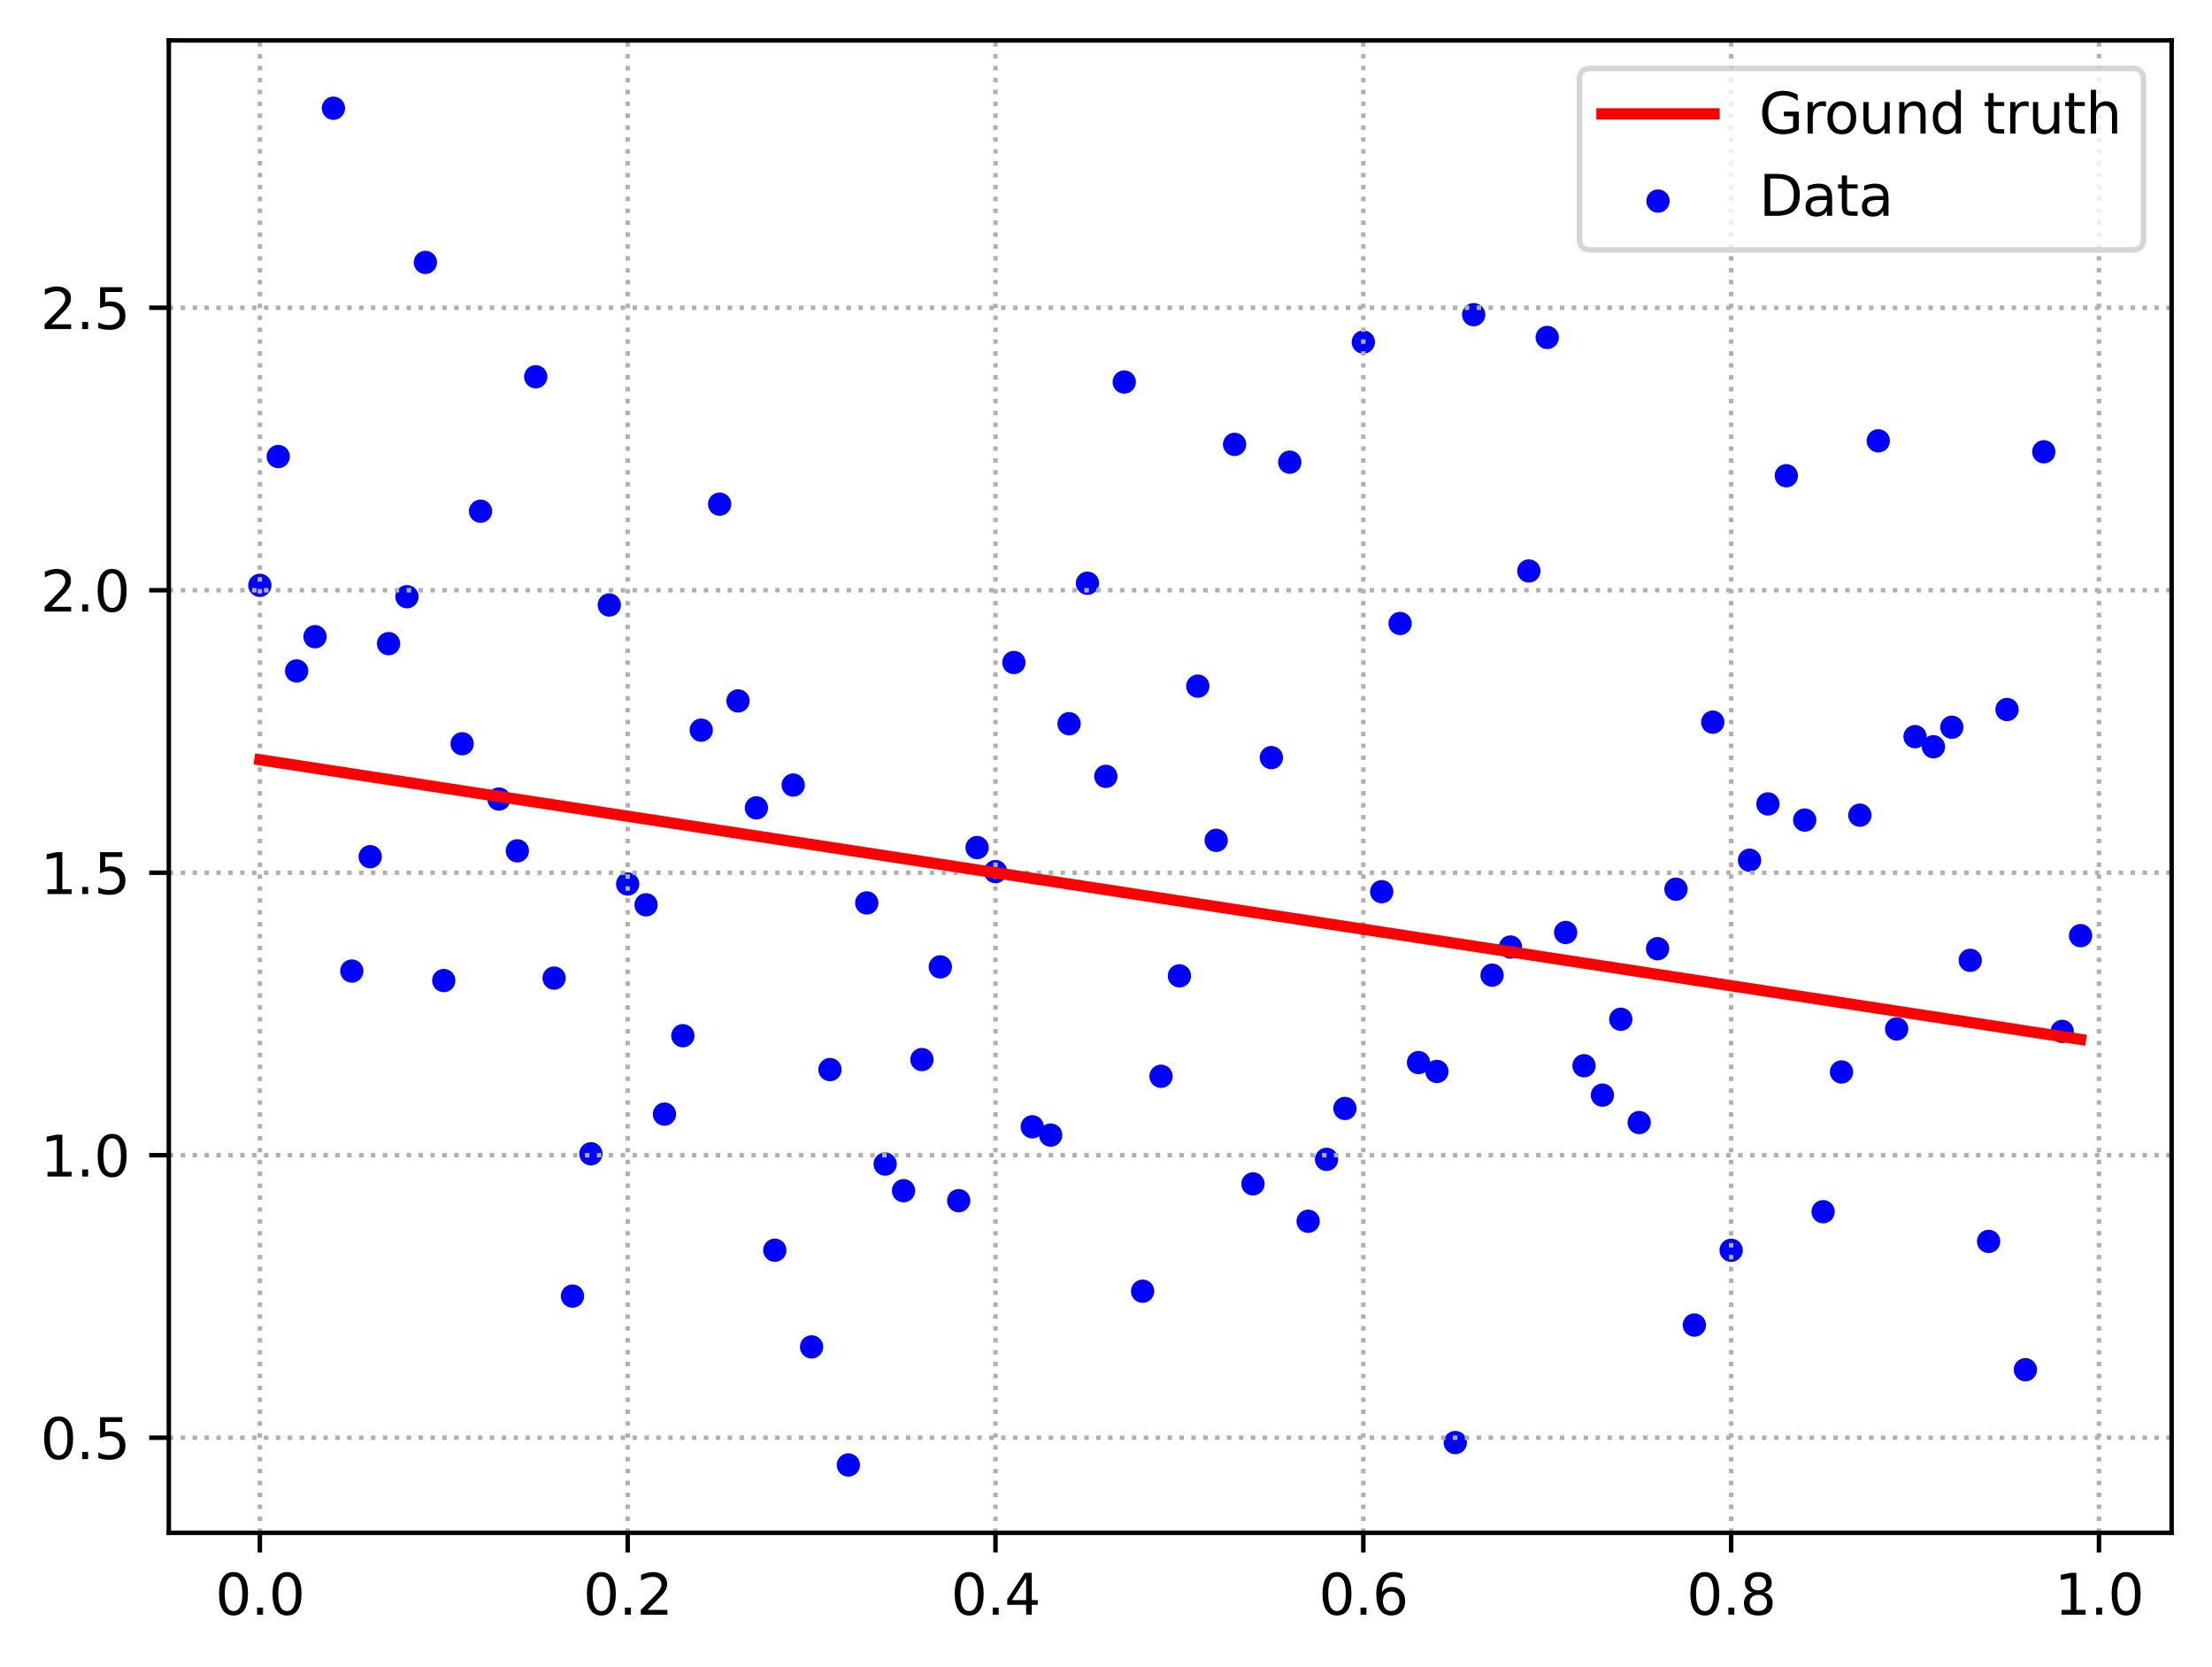 <?xml version="1.0" encoding="utf-8" standalone="no"?>
<!DOCTYPE svg PUBLIC "-//W3C//DTD SVG 1.1//EN"
  "http://www.w3.org/Graphics/SVG/1.1/DTD/svg11.dtd">
<svg xmlns:xlink="http://www.w3.org/1999/xlink" width="394.423pt" height="297.19pt" viewBox="0 0 394.423 297.19" xmlns="http://www.w3.org/2000/svg" version="1.1">
 <defs>
  <style type="text/css">*{stroke-linejoin: round; stroke-linecap: butt}</style>
 </defs>
 <g id="figure_1">
  <g id="patch_1">
   <path d="M 0 297.19 
L 394.423 297.19 
L 394.423 0 
L 0 0 
z
" style="fill: #ffffff"/>
  </g>
  <g id="axes_1">
   <g id="patch_2">
    <path d="M 30.103 273.312 
L 387.223 273.312 
L 387.223 7.2 
L 30.103 7.2 
z
" style="fill: #ffffff"/>
   </g>
   <g id="PathCollection_1">
    <defs>
     <path id="m892caf40ac" d="M 0 1.581 
C 0.419 1.581 0.822 1.415 1.118 1.118 
C 1.415 0.822 1.581 0.419 1.581 0 
C 1.581 -0.419 1.415 -0.822 1.118 -1.118 
C 0.822 -1.415 0.419 -1.581 0 -1.581 
C -0.419 -1.581 -0.822 -1.415 -1.118 -1.118 
C -1.415 -0.822 -1.581 -0.419 -1.581 0 
C -1.581 0.419 -1.415 0.822 -1.118 1.118 
C -0.822 1.415 -0.419 1.581 0 1.581 
z
" style="stroke: #0000ff"/>
    </defs>
    <g clip-path="url(#pb67a2b12d5)">
     <use xlink:href="#m892caf40ac" x="46.336" y="104.368" style="fill: #0000ff; stroke: #0000ff"/>
     <use xlink:href="#m892caf40ac" x="49.615" y="81.402" style="fill: #0000ff; stroke: #0000ff"/>
     <use xlink:href="#m892caf40ac" x="52.895" y="119.629" style="fill: #0000ff; stroke: #0000ff"/>
     <use xlink:href="#m892caf40ac" x="56.174" y="113.53" style="fill: #0000ff; stroke: #0000ff"/>
     <use xlink:href="#m892caf40ac" x="59.453" y="19.296" style="fill: #0000ff; stroke: #0000ff"/>
     <use xlink:href="#m892caf40ac" x="62.733" y="173.146" style="fill: #0000ff; stroke: #0000ff"/>
     <use xlink:href="#m892caf40ac" x="66.012" y="152.752" style="fill: #0000ff; stroke: #0000ff"/>
     <use xlink:href="#m892caf40ac" x="69.291" y="114.766" style="fill: #0000ff; stroke: #0000ff"/>
     <use xlink:href="#m892caf40ac" x="72.571" y="106.397" style="fill: #0000ff; stroke: #0000ff"/>
     <use xlink:href="#m892caf40ac" x="75.85" y="46.789" style="fill: #0000ff; stroke: #0000ff"/>
     <use xlink:href="#m892caf40ac" x="79.129" y="174.838" style="fill: #0000ff; stroke: #0000ff"/>
     <use xlink:href="#m892caf40ac" x="82.409" y="132.616" style="fill: #0000ff; stroke: #0000ff"/>
     <use xlink:href="#m892caf40ac" x="85.688" y="91.151" style="fill: #0000ff; stroke: #0000ff"/>
     <use xlink:href="#m892caf40ac" x="88.967" y="142.476" style="fill: #0000ff; stroke: #0000ff"/>
     <use xlink:href="#m892caf40ac" x="92.247" y="151.706" style="fill: #0000ff; stroke: #0000ff"/>
     <use xlink:href="#m892caf40ac" x="95.526" y="67.177" style="fill: #0000ff; stroke: #0000ff"/>
     <use xlink:href="#m892caf40ac" x="98.805" y="174.398" style="fill: #0000ff; stroke: #0000ff"/>
     <use xlink:href="#m892caf40ac" x="102.085" y="231.103" style="fill: #0000ff; stroke: #0000ff"/>
     <use xlink:href="#m892caf40ac" x="105.364" y="205.725" style="fill: #0000ff; stroke: #0000ff"/>
     <use xlink:href="#m892caf40ac" x="108.643" y="107.869" style="fill: #0000ff; stroke: #0000ff"/>
     <use xlink:href="#m892caf40ac" x="111.923" y="157.624" style="fill: #0000ff; stroke: #0000ff"/>
     <use xlink:href="#m892caf40ac" x="115.202" y="161.333" style="fill: #0000ff; stroke: #0000ff"/>
     <use xlink:href="#m892caf40ac" x="118.481" y="198.655" style="fill: #0000ff; stroke: #0000ff"/>
     <use xlink:href="#m892caf40ac" x="121.761" y="184.672" style="fill: #0000ff; stroke: #0000ff"/>
     <use xlink:href="#m892caf40ac" x="125.04" y="130.189" style="fill: #0000ff; stroke: #0000ff"/>
     <use xlink:href="#m892caf40ac" x="128.319" y="89.891" style="fill: #0000ff; stroke: #0000ff"/>
     <use xlink:href="#m892caf40ac" x="131.599" y="124.978" style="fill: #0000ff; stroke: #0000ff"/>
     <use xlink:href="#m892caf40ac" x="134.878" y="144.047" style="fill: #0000ff; stroke: #0000ff"/>
     <use xlink:href="#m892caf40ac" x="138.157" y="222.922" style="fill: #0000ff; stroke: #0000ff"/>
     <use xlink:href="#m892caf40ac" x="141.437" y="139.985" style="fill: #0000ff; stroke: #0000ff"/>
     <use xlink:href="#m892caf40ac" x="144.716" y="240.159" style="fill: #0000ff; stroke: #0000ff"/>
     <use xlink:href="#m892caf40ac" x="147.995" y="190.713" style="fill: #0000ff; stroke: #0000ff"/>
     <use xlink:href="#m892caf40ac" x="151.275" y="261.216" style="fill: #0000ff; stroke: #0000ff"/>
     <use xlink:href="#m892caf40ac" x="154.554" y="160.999" style="fill: #0000ff; stroke: #0000ff"/>
     <use xlink:href="#m892caf40ac" x="157.833" y="207.559" style="fill: #0000ff; stroke: #0000ff"/>
     <use xlink:href="#m892caf40ac" x="161.113" y="212.311" style="fill: #0000ff; stroke: #0000ff"/>
     <use xlink:href="#m892caf40ac" x="164.392" y="188.927" style="fill: #0000ff; stroke: #0000ff"/>
     <use xlink:href="#m892caf40ac" x="167.671" y="172.402" style="fill: #0000ff; stroke: #0000ff"/>
     <use xlink:href="#m892caf40ac" x="170.951" y="214.088" style="fill: #0000ff; stroke: #0000ff"/>
     <use xlink:href="#m892caf40ac" x="174.23" y="151.129" style="fill: #0000ff; stroke: #0000ff"/>
     <use xlink:href="#m892caf40ac" x="177.509" y="155.416" style="fill: #0000ff; stroke: #0000ff"/>
     <use xlink:href="#m892caf40ac" x="180.789" y="118.128" style="fill: #0000ff; stroke: #0000ff"/>
     <use xlink:href="#m892caf40ac" x="184.068" y="200.912" style="fill: #0000ff; stroke: #0000ff"/>
     <use xlink:href="#m892caf40ac" x="187.347" y="202.395" style="fill: #0000ff; stroke: #0000ff"/>
     <use xlink:href="#m892caf40ac" x="190.627" y="129.039" style="fill: #0000ff; stroke: #0000ff"/>
     <use xlink:href="#m892caf40ac" x="193.906" y="103.994" style="fill: #0000ff; stroke: #0000ff"/>
     <use xlink:href="#m892caf40ac" x="197.185" y="138.431" style="fill: #0000ff; stroke: #0000ff"/>
     <use xlink:href="#m892caf40ac" x="200.465" y="68.114" style="fill: #0000ff; stroke: #0000ff"/>
     <use xlink:href="#m892caf40ac" x="203.744" y="230.233" style="fill: #0000ff; stroke: #0000ff"/>
     <use xlink:href="#m892caf40ac" x="207.023" y="191.907" style="fill: #0000ff; stroke: #0000ff"/>
     <use xlink:href="#m892caf40ac" x="210.303" y="173.999" style="fill: #0000ff; stroke: #0000ff"/>
     <use xlink:href="#m892caf40ac" x="213.582" y="122.347" style="fill: #0000ff; stroke: #0000ff"/>
     <use xlink:href="#m892caf40ac" x="216.861" y="149.839" style="fill: #0000ff; stroke: #0000ff"/>
     <use xlink:href="#m892caf40ac" x="220.141" y="79.236" style="fill: #0000ff; stroke: #0000ff"/>
     <use xlink:href="#m892caf40ac" x="223.42" y="211.094" style="fill: #0000ff; stroke: #0000ff"/>
     <use xlink:href="#m892caf40ac" x="226.699" y="135.086" style="fill: #0000ff; stroke: #0000ff"/>
     <use xlink:href="#m892caf40ac" x="229.979" y="82.409" style="fill: #0000ff; stroke: #0000ff"/>
     <use xlink:href="#m892caf40ac" x="233.258" y="217.76" style="fill: #0000ff; stroke: #0000ff"/>
     <use xlink:href="#m892caf40ac" x="236.538" y="206.725" style="fill: #0000ff; stroke: #0000ff"/>
     <use xlink:href="#m892caf40ac" x="239.817" y="197.644" style="fill: #0000ff; stroke: #0000ff"/>
     <use xlink:href="#m892caf40ac" x="243.096" y="60.994" style="fill: #0000ff; stroke: #0000ff"/>
     <use xlink:href="#m892caf40ac" x="246.376" y="158.999" style="fill: #0000ff; stroke: #0000ff"/>
     <use xlink:href="#m892caf40ac" x="249.655" y="111.173" style="fill: #0000ff; stroke: #0000ff"/>
     <use xlink:href="#m892caf40ac" x="252.934" y="189.462" style="fill: #0000ff; stroke: #0000ff"/>
     <use xlink:href="#m892caf40ac" x="256.214" y="191.047" style="fill: #0000ff; stroke: #0000ff"/>
     <use xlink:href="#m892caf40ac" x="259.493" y="257.215" style="fill: #0000ff; stroke: #0000ff"/>
     <use xlink:href="#m892caf40ac" x="262.772" y="56.111" style="fill: #0000ff; stroke: #0000ff"/>
     <use xlink:href="#m892caf40ac" x="266.052" y="173.878" style="fill: #0000ff; stroke: #0000ff"/>
     <use xlink:href="#m892caf40ac" x="269.331" y="168.864" style="fill: #0000ff; stroke: #0000ff"/>
     <use xlink:href="#m892caf40ac" x="272.61" y="101.81" style="fill: #0000ff; stroke: #0000ff"/>
     <use xlink:href="#m892caf40ac" x="275.89" y="60.168" style="fill: #0000ff; stroke: #0000ff"/>
     <use xlink:href="#m892caf40ac" x="279.169" y="166.267" style="fill: #0000ff; stroke: #0000ff"/>
     <use xlink:href="#m892caf40ac" x="282.448" y="190.028" style="fill: #0000ff; stroke: #0000ff"/>
     <use xlink:href="#m892caf40ac" x="285.728" y="195.27" style="fill: #0000ff; stroke: #0000ff"/>
     <use xlink:href="#m892caf40ac" x="289.007" y="181.741" style="fill: #0000ff; stroke: #0000ff"/>
     <use xlink:href="#m892caf40ac" x="292.286" y="200.159" style="fill: #0000ff; stroke: #0000ff"/>
     <use xlink:href="#m892caf40ac" x="295.566" y="169.158" style="fill: #0000ff; stroke: #0000ff"/>
     <use xlink:href="#m892caf40ac" x="298.845" y="158.55" style="fill: #0000ff; stroke: #0000ff"/>
     <use xlink:href="#m892caf40ac" x="302.124" y="236.265" style="fill: #0000ff; stroke: #0000ff"/>
     <use xlink:href="#m892caf40ac" x="305.404" y="128.766" style="fill: #0000ff; stroke: #0000ff"/>
     <use xlink:href="#m892caf40ac" x="308.683" y="222.931" style="fill: #0000ff; stroke: #0000ff"/>
     <use xlink:href="#m892caf40ac" x="311.962" y="153.386" style="fill: #0000ff; stroke: #0000ff"/>
     <use xlink:href="#m892caf40ac" x="315.242" y="143.345" style="fill: #0000ff; stroke: #0000ff"/>
     <use xlink:href="#m892caf40ac" x="318.521" y="84.828" style="fill: #0000ff; stroke: #0000ff"/>
     <use xlink:href="#m892caf40ac" x="321.8" y="146.223" style="fill: #0000ff; stroke: #0000ff"/>
     <use xlink:href="#m892caf40ac" x="325.08" y="216.056" style="fill: #0000ff; stroke: #0000ff"/>
     <use xlink:href="#m892caf40ac" x="328.359" y="191.135" style="fill: #0000ff; stroke: #0000ff"/>
     <use xlink:href="#m892caf40ac" x="331.638" y="145.349" style="fill: #0000ff; stroke: #0000ff"/>
     <use xlink:href="#m892caf40ac" x="334.918" y="78.607" style="fill: #0000ff; stroke: #0000ff"/>
     <use xlink:href="#m892caf40ac" x="338.197" y="183.467" style="fill: #0000ff; stroke: #0000ff"/>
     <use xlink:href="#m892caf40ac" x="341.476" y="131.349" style="fill: #0000ff; stroke: #0000ff"/>
     <use xlink:href="#m892caf40ac" x="344.756" y="133.152" style="fill: #0000ff; stroke: #0000ff"/>
     <use xlink:href="#m892caf40ac" x="348.035" y="129.672" style="fill: #0000ff; stroke: #0000ff"/>
     <use xlink:href="#m892caf40ac" x="351.314" y="171.233" style="fill: #0000ff; stroke: #0000ff"/>
     <use xlink:href="#m892caf40ac" x="354.594" y="221.348" style="fill: #0000ff; stroke: #0000ff"/>
     <use xlink:href="#m892caf40ac" x="357.873" y="126.512" style="fill: #0000ff; stroke: #0000ff"/>
     <use xlink:href="#m892caf40ac" x="361.152" y="244.231" style="fill: #0000ff; stroke: #0000ff"/>
     <use xlink:href="#m892caf40ac" x="364.432" y="80.557" style="fill: #0000ff; stroke: #0000ff"/>
     <use xlink:href="#m892caf40ac" x="367.711" y="183.908" style="fill: #0000ff; stroke: #0000ff"/>
     <use xlink:href="#m892caf40ac" x="370.99" y="166.833" style="fill: #0000ff; stroke: #0000ff"/>
    </g>
   </g>
   <g id="matplotlib.axis_1">
    <g id="xtick_1">
     <g id="line2d_1">
      <path d="M 46.336 273.312 
L 46.336 7.2 
" clip-path="url(#pb67a2b12d5)" style="fill: none; stroke-dasharray: 0.8,1.32; stroke-dashoffset: 0; stroke: #b0b0b0; stroke-width: 0.8"/>
     </g>
     <g id="line2d_2">
      <defs>
       <path id="m88914295bd" d="M 0 0 
L 0 3.5 
" style="stroke: #000000; stroke-width: 0.8"/>
      </defs>
      <g>
       <use xlink:href="#m88914295bd" x="46.336" y="273.312" style="stroke: #000000; stroke-width: 0.8"/>
      </g>
     </g>
     <g id="text_1">
      <!-- 0.0 -->
      <g transform="translate(38.384 287.91) scale(0.1 -0.1)">
       <defs>
        <path id="DejaVuSans-30" d="M 2034 4250 
Q 1547 4250 1301 3770 
Q 1056 3291 1056 2328 
Q 1056 1369 1301 889 
Q 1547 409 2034 409 
Q 2525 409 2770 889 
Q 3016 1369 3016 2328 
Q 3016 3291 2770 3770 
Q 2525 4250 2034 4250 
z
M 2034 4750 
Q 2819 4750 3233 4129 
Q 3647 3509 3647 2328 
Q 3647 1150 3233 529 
Q 2819 -91 2034 -91 
Q 1250 -91 836 529 
Q 422 1150 422 2328 
Q 422 3509 836 4129 
Q 1250 4750 2034 4750 
z
" transform="scale(0.016)"/>
        <path id="DejaVuSans-2e" d="M 684 794 
L 1344 794 
L 1344 0 
L 684 0 
L 684 794 
z
" transform="scale(0.016)"/>
       </defs>
       <use xlink:href="#DejaVuSans-30"/>
       <use xlink:href="#DejaVuSans-2e" x="63.623"/>
       <use xlink:href="#DejaVuSans-30" x="95.41"/>
      </g>
     </g>
    </g>
    <g id="xtick_2">
     <g id="line2d_3">
      <path d="M 111.923 273.312 
L 111.923 7.2 
" clip-path="url(#pb67a2b12d5)" style="fill: none; stroke-dasharray: 0.8,1.32; stroke-dashoffset: 0; stroke: #b0b0b0; stroke-width: 0.8"/>
     </g>
     <g id="line2d_4">
      <g>
       <use xlink:href="#m88914295bd" x="111.923" y="273.312" style="stroke: #000000; stroke-width: 0.8"/>
      </g>
     </g>
     <g id="text_2">
      <!-- 0.2 -->
      <g transform="translate(103.971 287.91) scale(0.1 -0.1)">
       <defs>
        <path id="DejaVuSans-32" d="M 1228 531 
L 3431 531 
L 3431 0 
L 469 0 
L 469 531 
Q 828 903 1448 1529 
Q 2069 2156 2228 2338 
Q 2531 2678 2651 2914 
Q 2772 3150 2772 3378 
Q 2772 3750 2511 3984 
Q 2250 4219 1831 4219 
Q 1534 4219 1204 4116 
Q 875 4013 500 3803 
L 500 4441 
Q 881 4594 1212 4672 
Q 1544 4750 1819 4750 
Q 2544 4750 2975 4387 
Q 3406 4025 3406 3419 
Q 3406 3131 3298 2873 
Q 3191 2616 2906 2266 
Q 2828 2175 2409 1742 
Q 1991 1309 1228 531 
z
" transform="scale(0.016)"/>
       </defs>
       <use xlink:href="#DejaVuSans-30"/>
       <use xlink:href="#DejaVuSans-2e" x="63.623"/>
       <use xlink:href="#DejaVuSans-32" x="95.41"/>
      </g>
     </g>
    </g>
    <g id="xtick_3">
     <g id="line2d_5">
      <path d="M 177.509 273.312 
L 177.509 7.2 
" clip-path="url(#pb67a2b12d5)" style="fill: none; stroke-dasharray: 0.8,1.32; stroke-dashoffset: 0; stroke: #b0b0b0; stroke-width: 0.8"/>
     </g>
     <g id="line2d_6">
      <g>
       <use xlink:href="#m88914295bd" x="177.509" y="273.312" style="stroke: #000000; stroke-width: 0.8"/>
      </g>
     </g>
     <g id="text_3">
      <!-- 0.4 -->
      <g transform="translate(169.558 287.91) scale(0.1 -0.1)">
       <defs>
        <path id="DejaVuSans-34" d="M 2419 4116 
L 825 1625 
L 2419 1625 
L 2419 4116 
z
M 2253 4666 
L 3047 4666 
L 3047 1625 
L 3713 1625 
L 3713 1100 
L 3047 1100 
L 3047 0 
L 2419 0 
L 2419 1100 
L 313 1100 
L 313 1709 
L 2253 4666 
z
" transform="scale(0.016)"/>
       </defs>
       <use xlink:href="#DejaVuSans-30"/>
       <use xlink:href="#DejaVuSans-2e" x="63.623"/>
       <use xlink:href="#DejaVuSans-34" x="95.41"/>
      </g>
     </g>
    </g>
    <g id="xtick_4">
     <g id="line2d_7">
      <path d="M 243.096 273.312 
L 243.096 7.2 
" clip-path="url(#pb67a2b12d5)" style="fill: none; stroke-dasharray: 0.8,1.32; stroke-dashoffset: 0; stroke: #b0b0b0; stroke-width: 0.8"/>
     </g>
     <g id="line2d_8">
      <g>
       <use xlink:href="#m88914295bd" x="243.096" y="273.312" style="stroke: #000000; stroke-width: 0.8"/>
      </g>
     </g>
     <g id="text_4">
      <!-- 0.6 -->
      <g transform="translate(235.145 287.91) scale(0.1 -0.1)">
       <defs>
        <path id="DejaVuSans-36" d="M 2113 2584 
Q 1688 2584 1439 2293 
Q 1191 2003 1191 1497 
Q 1191 994 1439 701 
Q 1688 409 2113 409 
Q 2538 409 2786 701 
Q 3034 994 3034 1497 
Q 3034 2003 2786 2293 
Q 2538 2584 2113 2584 
z
M 3366 4563 
L 3366 3988 
Q 3128 4100 2886 4159 
Q 2644 4219 2406 4219 
Q 1781 4219 1451 3797 
Q 1122 3375 1075 2522 
Q 1259 2794 1537 2939 
Q 1816 3084 2150 3084 
Q 2853 3084 3261 2657 
Q 3669 2231 3669 1497 
Q 3669 778 3244 343 
Q 2819 -91 2113 -91 
Q 1303 -91 875 529 
Q 447 1150 447 2328 
Q 447 3434 972 4092 
Q 1497 4750 2381 4750 
Q 2619 4750 2861 4703 
Q 3103 4656 3366 4563 
z
" transform="scale(0.016)"/>
       </defs>
       <use xlink:href="#DejaVuSans-30"/>
       <use xlink:href="#DejaVuSans-2e" x="63.623"/>
       <use xlink:href="#DejaVuSans-36" x="95.41"/>
      </g>
     </g>
    </g>
    <g id="xtick_5">
     <g id="line2d_9">
      <path d="M 308.683 273.312 
L 308.683 7.2 
" clip-path="url(#pb67a2b12d5)" style="fill: none; stroke-dasharray: 0.8,1.32; stroke-dashoffset: 0; stroke: #b0b0b0; stroke-width: 0.8"/>
     </g>
     <g id="line2d_10">
      <g>
       <use xlink:href="#m88914295bd" x="308.683" y="273.312" style="stroke: #000000; stroke-width: 0.8"/>
      </g>
     </g>
     <g id="text_5">
      <!-- 0.8 -->
      <g transform="translate(300.731 287.91) scale(0.1 -0.1)">
       <defs>
        <path id="DejaVuSans-38" d="M 2034 2216 
Q 1584 2216 1326 1975 
Q 1069 1734 1069 1313 
Q 1069 891 1326 650 
Q 1584 409 2034 409 
Q 2484 409 2743 651 
Q 3003 894 3003 1313 
Q 3003 1734 2745 1975 
Q 2488 2216 2034 2216 
z
M 1403 2484 
Q 997 2584 770 2862 
Q 544 3141 544 3541 
Q 544 4100 942 4425 
Q 1341 4750 2034 4750 
Q 2731 4750 3128 4425 
Q 3525 4100 3525 3541 
Q 3525 3141 3298 2862 
Q 3072 2584 2669 2484 
Q 3125 2378 3379 2068 
Q 3634 1759 3634 1313 
Q 3634 634 3220 271 
Q 2806 -91 2034 -91 
Q 1263 -91 848 271 
Q 434 634 434 1313 
Q 434 1759 690 2068 
Q 947 2378 1403 2484 
z
M 1172 3481 
Q 1172 3119 1398 2916 
Q 1625 2713 2034 2713 
Q 2441 2713 2670 2916 
Q 2900 3119 2900 3481 
Q 2900 3844 2670 4047 
Q 2441 4250 2034 4250 
Q 1625 4250 1398 4047 
Q 1172 3844 1172 3481 
z
" transform="scale(0.016)"/>
       </defs>
       <use xlink:href="#DejaVuSans-30"/>
       <use xlink:href="#DejaVuSans-2e" x="63.623"/>
       <use xlink:href="#DejaVuSans-38" x="95.41"/>
      </g>
     </g>
    </g>
    <g id="xtick_6">
     <g id="line2d_11">
      <path d="M 374.27 273.312 
L 374.27 7.2 
" clip-path="url(#pb67a2b12d5)" style="fill: none; stroke-dasharray: 0.8,1.32; stroke-dashoffset: 0; stroke: #b0b0b0; stroke-width: 0.8"/>
     </g>
     <g id="line2d_12">
      <g>
       <use xlink:href="#m88914295bd" x="374.27" y="273.312" style="stroke: #000000; stroke-width: 0.8"/>
      </g>
     </g>
     <g id="text_6">
      <!-- 1.0 -->
      <g transform="translate(366.318 287.91) scale(0.1 -0.1)">
       <defs>
        <path id="DejaVuSans-31" d="M 794 531 
L 1825 531 
L 1825 4091 
L 703 3866 
L 703 4441 
L 1819 4666 
L 2450 4666 
L 2450 531 
L 3481 531 
L 3481 0 
L 794 0 
L 794 531 
z
" transform="scale(0.016)"/>
       </defs>
       <use xlink:href="#DejaVuSans-31"/>
       <use xlink:href="#DejaVuSans-2e" x="63.623"/>
       <use xlink:href="#DejaVuSans-30" x="95.41"/>
      </g>
     </g>
    </g>
   </g>
   <g id="matplotlib.axis_2">
    <g id="ytick_1">
     <g id="line2d_13">
      <path d="M 30.103 256.356 
L 387.223 256.356 
" clip-path="url(#pb67a2b12d5)" style="fill: none; stroke-dasharray: 0.8,1.32; stroke-dashoffset: 0; stroke: #b0b0b0; stroke-width: 0.8"/>
     </g>
     <g id="line2d_14">
      <defs>
       <path id="m353fb26603" d="M 0 0 
L -3.5 0 
" style="stroke: #000000; stroke-width: 0.8"/>
      </defs>
      <g>
       <use xlink:href="#m353fb26603" x="30.103" y="256.356" style="stroke: #000000; stroke-width: 0.8"/>
      </g>
     </g>
     <g id="text_7">
      <!-- 0.5 -->
      <g transform="translate(7.2 260.156) scale(0.1 -0.1)">
       <defs>
        <path id="DejaVuSans-35" d="M 691 4666 
L 3169 4666 
L 3169 4134 
L 1269 4134 
L 1269 2991 
Q 1406 3038 1543 3061 
Q 1681 3084 1819 3084 
Q 2600 3084 3056 2656 
Q 3513 2228 3513 1497 
Q 3513 744 3044 326 
Q 2575 -91 1722 -91 
Q 1428 -91 1123 -41 
Q 819 9 494 109 
L 494 744 
Q 775 591 1075 516 
Q 1375 441 1709 441 
Q 2250 441 2565 725 
Q 2881 1009 2881 1497 
Q 2881 1984 2565 2268 
Q 2250 2553 1709 2553 
Q 1456 2553 1204 2497 
Q 953 2441 691 2322 
L 691 4666 
z
" transform="scale(0.016)"/>
       </defs>
       <use xlink:href="#DejaVuSans-30"/>
       <use xlink:href="#DejaVuSans-2e" x="63.623"/>
       <use xlink:href="#DejaVuSans-35" x="95.41"/>
      </g>
     </g>
    </g>
    <g id="ytick_2">
     <g id="line2d_15">
      <path d="M 30.103 205.986 
L 387.223 205.986 
" clip-path="url(#pb67a2b12d5)" style="fill: none; stroke-dasharray: 0.8,1.32; stroke-dashoffset: 0; stroke: #b0b0b0; stroke-width: 0.8"/>
     </g>
     <g id="line2d_16">
      <g>
       <use xlink:href="#m353fb26603" x="30.103" y="205.986" style="stroke: #000000; stroke-width: 0.8"/>
      </g>
     </g>
     <g id="text_8">
      <!-- 1.0 -->
      <g transform="translate(7.2 209.785) scale(0.1 -0.1)">
       <use xlink:href="#DejaVuSans-31"/>
       <use xlink:href="#DejaVuSans-2e" x="63.623"/>
       <use xlink:href="#DejaVuSans-30" x="95.41"/>
      </g>
     </g>
    </g>
    <g id="ytick_3">
     <g id="line2d_17">
      <path d="M 30.103 155.615 
L 387.223 155.615 
" clip-path="url(#pb67a2b12d5)" style="fill: none; stroke-dasharray: 0.8,1.32; stroke-dashoffset: 0; stroke: #b0b0b0; stroke-width: 0.8"/>
     </g>
     <g id="line2d_18">
      <g>
       <use xlink:href="#m353fb26603" x="30.103" y="155.615" style="stroke: #000000; stroke-width: 0.8"/>
      </g>
     </g>
     <g id="text_9">
      <!-- 1.5 -->
      <g transform="translate(7.2 159.414) scale(0.1 -0.1)">
       <use xlink:href="#DejaVuSans-31"/>
       <use xlink:href="#DejaVuSans-2e" x="63.623"/>
       <use xlink:href="#DejaVuSans-35" x="95.41"/>
      </g>
     </g>
    </g>
    <g id="ytick_4">
     <g id="line2d_19">
      <path d="M 30.103 105.245 
L 387.223 105.245 
" clip-path="url(#pb67a2b12d5)" style="fill: none; stroke-dasharray: 0.8,1.32; stroke-dashoffset: 0; stroke: #b0b0b0; stroke-width: 0.8"/>
     </g>
     <g id="line2d_20">
      <g>
       <use xlink:href="#m353fb26603" x="30.103" y="105.245" style="stroke: #000000; stroke-width: 0.8"/>
      </g>
     </g>
     <g id="text_10">
      <!-- 2.0 -->
      <g transform="translate(7.2 109.044) scale(0.1 -0.1)">
       <use xlink:href="#DejaVuSans-32"/>
       <use xlink:href="#DejaVuSans-2e" x="63.623"/>
       <use xlink:href="#DejaVuSans-30" x="95.41"/>
      </g>
     </g>
    </g>
    <g id="ytick_5">
     <g id="line2d_21">
      <path d="M 30.103 54.874 
L 387.223 54.874 
" clip-path="url(#pb67a2b12d5)" style="fill: none; stroke-dasharray: 0.8,1.32; stroke-dashoffset: 0; stroke: #b0b0b0; stroke-width: 0.8"/>
     </g>
     <g id="line2d_22">
      <g>
       <use xlink:href="#m353fb26603" x="30.103" y="54.874" style="stroke: #000000; stroke-width: 0.8"/>
      </g>
     </g>
     <g id="text_11">
      <!-- 2.5 -->
      <g transform="translate(7.2 58.673) scale(0.1 -0.1)">
       <use xlink:href="#DejaVuSans-32"/>
       <use xlink:href="#DejaVuSans-2e" x="63.623"/>
       <use xlink:href="#DejaVuSans-35" x="95.41"/>
      </g>
     </g>
    </g>
   </g>
   <g id="line2d_23">
    <path d="M 46.336 135.467 
L 49.615 135.971 
L 52.895 136.474 
L 56.174 136.978 
L 59.453 137.482 
L 62.733 137.985 
L 66.012 138.489 
L 69.291 138.993 
L 72.571 139.497 
L 75.85 140 
L 79.129 140.504 
L 82.409 141.008 
L 85.688 141.511 
L 88.967 142.015 
L 92.247 142.519 
L 95.526 143.023 
L 98.805 143.526 
L 102.085 144.03 
L 105.364 144.534 
L 108.643 145.037 
L 111.923 145.541 
L 115.202 146.045 
L 118.481 146.548 
L 121.761 147.052 
L 125.04 147.556 
L 128.319 148.06 
L 131.599 148.563 
L 134.878 149.067 
L 138.157 149.571 
L 141.437 150.074 
L 144.716 150.578 
L 147.995 151.082 
L 151.275 151.586 
L 154.554 152.089 
L 157.833 152.593 
L 161.113 153.097 
L 164.392 153.6 
L 167.671 154.104 
L 170.951 154.608 
L 174.23 155.111 
L 177.509 155.615 
L 180.789 156.119 
L 184.068 156.623 
L 187.347 157.126 
L 190.627 157.63 
L 193.906 158.134 
L 197.185 158.637 
L 200.465 159.141 
L 203.744 159.645 
L 207.023 160.149 
L 210.303 160.652 
L 213.582 161.156 
L 216.861 161.66 
L 220.141 162.163 
L 223.42 162.667 
L 226.699 163.171 
L 229.979 163.674 
L 233.258 164.178 
L 236.538 164.682 
L 239.817 165.186 
L 243.096 165.689 
L 246.376 166.193 
L 249.655 166.697 
L 252.934 167.2 
L 256.214 167.704 
L 259.493 168.208 
L 262.772 168.712 
L 266.052 169.215 
L 269.331 169.719 
L 272.61 170.223 
L 275.89 170.726 
L 279.169 171.23 
L 282.448 171.734 
L 285.728 172.237 
L 289.007 172.741 
L 292.286 173.245 
L 295.566 173.749 
L 298.845 174.252 
L 302.124 174.756 
L 305.404 175.26 
L 308.683 175.763 
L 311.962 176.267 
L 315.242 176.771 
L 318.521 177.275 
L 321.8 177.778 
L 325.08 178.282 
L 328.359 178.786 
L 331.638 179.289 
L 334.918 179.793 
L 338.197 180.297 
L 341.476 180.8 
L 344.756 181.304 
L 348.035 181.808 
L 351.314 182.312 
L 354.594 182.815 
L 357.873 183.319 
L 361.152 183.823 
L 364.432 184.326 
L 367.711 184.83 
L 370.99 185.334 
" clip-path="url(#pb67a2b12d5)" style="fill: none; stroke: #ff0000; stroke-width: 2; stroke-linecap: square"/>
   </g>
   <g id="patch_3">
    <path d="M 30.103 273.312 
L 30.103 7.2 
" style="fill: none; stroke: #000000; stroke-width: 0.8; stroke-linejoin: miter; stroke-linecap: square"/>
   </g>
   <g id="patch_4">
    <path d="M 387.223 273.312 
L 387.223 7.2 
" style="fill: none; stroke: #000000; stroke-width: 0.8; stroke-linejoin: miter; stroke-linecap: square"/>
   </g>
   <g id="patch_5">
    <path d="M 30.103 273.312 
L 387.223 273.312 
" style="fill: none; stroke: #000000; stroke-width: 0.8; stroke-linejoin: miter; stroke-linecap: square"/>
   </g>
   <g id="patch_6">
    <path d="M 30.103 7.2 
L 387.223 7.2 
" style="fill: none; stroke: #000000; stroke-width: 0.8; stroke-linejoin: miter; stroke-linecap: square"/>
   </g>
   <g id="legend_1">
    <g id="patch_7">
     <path d="M 283.642 44.556 
L 380.223 44.556 
Q 382.223 44.556 382.223 42.556 
L 382.223 14.2 
Q 382.223 12.2 380.223 12.2 
L 283.642 12.2 
Q 281.642 12.2 281.642 14.2 
L 281.642 42.556 
Q 281.642 44.556 283.642 44.556 
z
" style="fill: #ffffff; opacity: 0.8; stroke: #cccccc; stroke-linejoin: miter"/>
    </g>
    <g id="line2d_24">
     <path d="M 285.642 20.298 
L 295.642 20.298 
L 305.642 20.298 
" style="fill: none; stroke: #ff0000; stroke-width: 2; stroke-linecap: square"/>
    </g>
    <g id="text_12">
     <!-- Ground truth -->
     <g transform="translate(313.642 23.798) scale(0.1 -0.1)">
      <defs>
       <path id="DejaVuSans-47" d="M 3809 666 
L 3809 1919 
L 2778 1919 
L 2778 2438 
L 4434 2438 
L 4434 434 
Q 4069 175 3628 42 
Q 3188 -91 2688 -91 
Q 1594 -91 976 548 
Q 359 1188 359 2328 
Q 359 3472 976 4111 
Q 1594 4750 2688 4750 
Q 3144 4750 3555 4637 
Q 3966 4525 4313 4306 
L 4313 3634 
Q 3963 3931 3569 4081 
Q 3175 4231 2741 4231 
Q 1884 4231 1454 3753 
Q 1025 3275 1025 2328 
Q 1025 1384 1454 906 
Q 1884 428 2741 428 
Q 3075 428 3337 486 
Q 3600 544 3809 666 
z
" transform="scale(0.016)"/>
       <path id="DejaVuSans-72" d="M 2631 2963 
Q 2534 3019 2420 3045 
Q 2306 3072 2169 3072 
Q 1681 3072 1420 2755 
Q 1159 2438 1159 1844 
L 1159 0 
L 581 0 
L 581 3500 
L 1159 3500 
L 1159 2956 
Q 1341 3275 1631 3429 
Q 1922 3584 2338 3584 
Q 2397 3584 2469 3576 
Q 2541 3569 2628 3553 
L 2631 2963 
z
" transform="scale(0.016)"/>
       <path id="DejaVuSans-6f" d="M 1959 3097 
Q 1497 3097 1228 2736 
Q 959 2375 959 1747 
Q 959 1119 1226 758 
Q 1494 397 1959 397 
Q 2419 397 2687 759 
Q 2956 1122 2956 1747 
Q 2956 2369 2687 2733 
Q 2419 3097 1959 3097 
z
M 1959 3584 
Q 2709 3584 3137 3096 
Q 3566 2609 3566 1747 
Q 3566 888 3137 398 
Q 2709 -91 1959 -91 
Q 1206 -91 779 398 
Q 353 888 353 1747 
Q 353 2609 779 3096 
Q 1206 3584 1959 3584 
z
" transform="scale(0.016)"/>
       <path id="DejaVuSans-75" d="M 544 1381 
L 544 3500 
L 1119 3500 
L 1119 1403 
Q 1119 906 1312 657 
Q 1506 409 1894 409 
Q 2359 409 2629 706 
Q 2900 1003 2900 1516 
L 2900 3500 
L 3475 3500 
L 3475 0 
L 2900 0 
L 2900 538 
Q 2691 219 2414 64 
Q 2138 -91 1772 -91 
Q 1169 -91 856 284 
Q 544 659 544 1381 
z
M 1991 3584 
L 1991 3584 
z
" transform="scale(0.016)"/>
       <path id="DejaVuSans-6e" d="M 3513 2113 
L 3513 0 
L 2938 0 
L 2938 2094 
Q 2938 2591 2744 2837 
Q 2550 3084 2163 3084 
Q 1697 3084 1428 2787 
Q 1159 2491 1159 1978 
L 1159 0 
L 581 0 
L 581 3500 
L 1159 3500 
L 1159 2956 
Q 1366 3272 1645 3428 
Q 1925 3584 2291 3584 
Q 2894 3584 3203 3211 
Q 3513 2838 3513 2113 
z
" transform="scale(0.016)"/>
       <path id="DejaVuSans-64" d="M 2906 2969 
L 2906 4863 
L 3481 4863 
L 3481 0 
L 2906 0 
L 2906 525 
Q 2725 213 2448 61 
Q 2172 -91 1784 -91 
Q 1150 -91 751 415 
Q 353 922 353 1747 
Q 353 2572 751 3078 
Q 1150 3584 1784 3584 
Q 2172 3584 2448 3432 
Q 2725 3281 2906 2969 
z
M 947 1747 
Q 947 1113 1208 752 
Q 1469 391 1925 391 
Q 2381 391 2643 752 
Q 2906 1113 2906 1747 
Q 2906 2381 2643 2742 
Q 2381 3103 1925 3103 
Q 1469 3103 1208 2742 
Q 947 2381 947 1747 
z
" transform="scale(0.016)"/>
       <path id="DejaVuSans-20" transform="scale(0.016)"/>
       <path id="DejaVuSans-74" d="M 1172 4494 
L 1172 3500 
L 2356 3500 
L 2356 3053 
L 1172 3053 
L 1172 1153 
Q 1172 725 1289 603 
Q 1406 481 1766 481 
L 2356 481 
L 2356 0 
L 1766 0 
Q 1100 0 847 248 
Q 594 497 594 1153 
L 594 3053 
L 172 3053 
L 172 3500 
L 594 3500 
L 594 4494 
L 1172 4494 
z
" transform="scale(0.016)"/>
       <path id="DejaVuSans-68" d="M 3513 2113 
L 3513 0 
L 2938 0 
L 2938 2094 
Q 2938 2591 2744 2837 
Q 2550 3084 2163 3084 
Q 1697 3084 1428 2787 
Q 1159 2491 1159 1978 
L 1159 0 
L 581 0 
L 581 4863 
L 1159 4863 
L 1159 2956 
Q 1366 3272 1645 3428 
Q 1925 3584 2291 3584 
Q 2894 3584 3203 3211 
Q 3513 2838 3513 2113 
z
" transform="scale(0.016)"/>
      </defs>
      <use xlink:href="#DejaVuSans-47"/>
      <use xlink:href="#DejaVuSans-72" x="77.49"/>
      <use xlink:href="#DejaVuSans-6f" x="116.354"/>
      <use xlink:href="#DejaVuSans-75" x="177.535"/>
      <use xlink:href="#DejaVuSans-6e" x="240.914"/>
      <use xlink:href="#DejaVuSans-64" x="304.293"/>
      <use xlink:href="#DejaVuSans-20" x="367.77"/>
      <use xlink:href="#DejaVuSans-74" x="399.557"/>
      <use xlink:href="#DejaVuSans-72" x="438.766"/>
      <use xlink:href="#DejaVuSans-75" x="479.879"/>
      <use xlink:href="#DejaVuSans-74" x="543.258"/>
      <use xlink:href="#DejaVuSans-68" x="582.467"/>
     </g>
    </g>
    <g id="PathCollection_2">
     <g>
      <use xlink:href="#m892caf40ac" x="295.642" y="35.852" style="fill: #0000ff; stroke: #0000ff"/>
     </g>
    </g>
    <g id="text_13">
     <!-- Data -->
     <g transform="translate(313.642 38.477) scale(0.1 -0.1)">
      <defs>
       <path id="DejaVuSans-44" d="M 1259 4147 
L 1259 519 
L 2022 519 
Q 2988 519 3436 956 
Q 3884 1394 3884 2338 
Q 3884 3275 3436 3711 
Q 2988 4147 2022 4147 
L 1259 4147 
z
M 628 4666 
L 1925 4666 
Q 3281 4666 3915 4102 
Q 4550 3538 4550 2338 
Q 4550 1131 3912 565 
Q 3275 0 1925 0 
L 628 0 
L 628 4666 
z
" transform="scale(0.016)"/>
       <path id="DejaVuSans-61" d="M 2194 1759 
Q 1497 1759 1228 1600 
Q 959 1441 959 1056 
Q 959 750 1161 570 
Q 1363 391 1709 391 
Q 2188 391 2477 730 
Q 2766 1069 2766 1631 
L 2766 1759 
L 2194 1759 
z
M 3341 1997 
L 3341 0 
L 2766 0 
L 2766 531 
Q 2569 213 2275 61 
Q 1981 -91 1556 -91 
Q 1019 -91 701 211 
Q 384 513 384 1019 
Q 384 1609 779 1909 
Q 1175 2209 1959 2209 
L 2766 2209 
L 2766 2266 
Q 2766 2663 2505 2880 
Q 2244 3097 1772 3097 
Q 1472 3097 1187 3025 
Q 903 2953 641 2809 
L 641 3341 
Q 956 3463 1253 3523 
Q 1550 3584 1831 3584 
Q 2591 3584 2966 3190 
Q 3341 2797 3341 1997 
z
" transform="scale(0.016)"/>
      </defs>
      <use xlink:href="#DejaVuSans-44"/>
      <use xlink:href="#DejaVuSans-61" x="77.002"/>
      <use xlink:href="#DejaVuSans-74" x="138.281"/>
      <use xlink:href="#DejaVuSans-61" x="177.49"/>
     </g>
    </g>
   </g>
  </g>
 </g>
 <defs>
  <clipPath id="pb67a2b12d5">
   <rect x="30.103" y="7.2" width="357.12" height="266.112"/>
  </clipPath>
 </defs>
</svg>